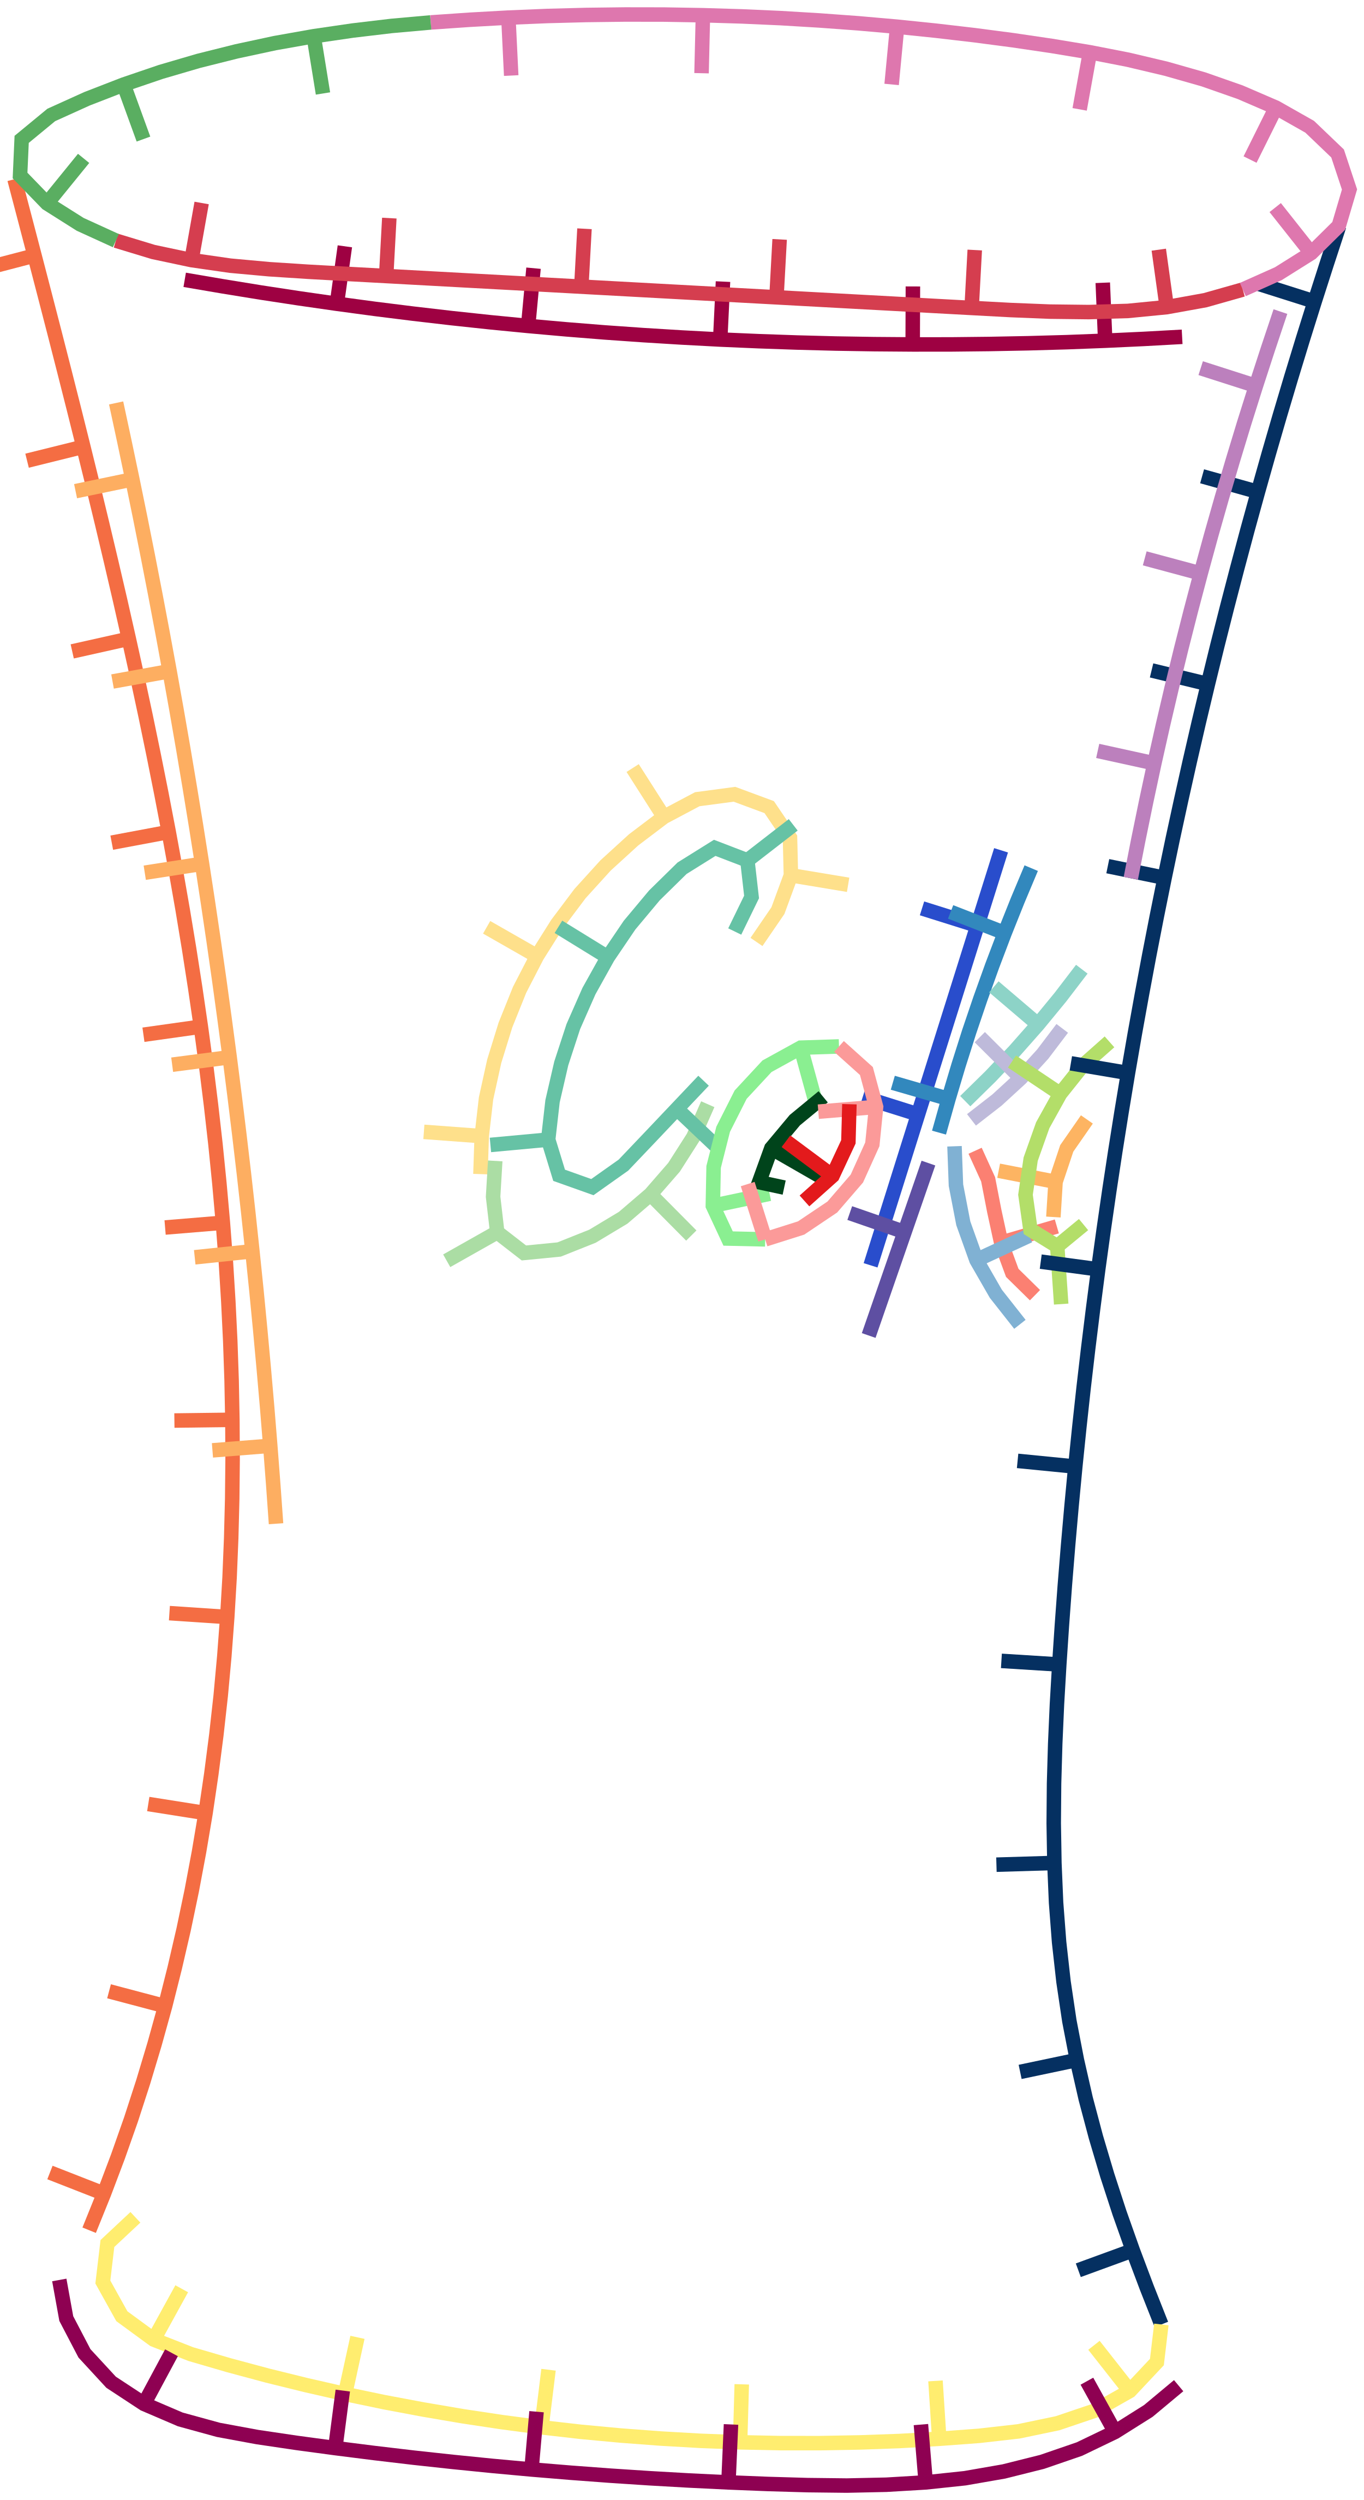 <svg viewBox = '-47.043 -86.203 94.085 172.406' xmlns = 'http://www.w3.org/2000/svg'>
<path stroke-width='1' fill='none' stroke='#9E0142' d='M 34.497 -62.976 L 31.845 -62.83 L 29.191 -62.707 L 26.537 -62.606 L 23.881 -62.532 L 21.225 -62.481 L 18.569 -62.452 L 15.912 -62.45 L 13.256 -62.47 L 10.6 -62.513 L 7.944 -62.582 L 5.289 -62.674 L 2.635 -62.788 L -0.018 -62.929 L -2.669 -63.092 L -5.319 -63.278 L -7.967 -63.49 L -10.613 -63.725 L -13.257 -63.983 L -15.899 -64.266 L -18.537 -64.572 L -21.174 -64.901 L -23.806 -65.255 L -26.436 -65.633 L -29.062 -66.033 L -31.684 -66.459 L -34.303 -66.906' /><line stroke-width='1' x1='29.191' y1='-62.707' x2='29.023' y2='-66.704' fill='none' stroke='#9E0142' />
<line stroke-width='1' x1='15.912' y1='-62.45' x2='15.926' y2='-66.45' fill='none' stroke='#9E0142' />
<line stroke-width='1' x1='2.635' y1='-62.788' x2='2.827' y2='-66.784' fill='none' stroke='#9E0142' />
<line stroke-width='1' x1='-10.613' y1='-63.725' x2='-10.242' y2='-67.708' fill='none' stroke='#9E0142' />
<line stroke-width='1' x1='-23.806' y1='-65.255' x2='-23.255' y2='-69.217' fill='none' stroke='#9E0142' />
<path stroke-width='1' fill='none' stroke='#D53E4F' d='M 38.681 -66.235 L 36.089 -65.502 L 33.437 -65.023 L 30.754 -64.761 L 28.06 -64.682 L 25.364 -64.714 L 22.67 -64.822 L 19.977 -64.967 L 17.285 -65.113 L 14.593 -65.26 L 11.901 -65.406 L 9.208 -65.553 L 6.516 -65.7 L 3.824 -65.846 L 1.132 -65.993 L -1.561 -66.14 L -4.253 -66.287 L -6.945 -66.434 L -9.637 -66.581 L -12.33 -66.728 L -15.022 -66.874 L -17.714 -67.021 L -20.406 -67.168 L -23.099 -67.314 L -25.791 -67.463 L -28.481 -67.638 L -31.166 -67.883 L -33.834 -68.267 L -36.471 -68.826 L -39.05 -69.608' /><line stroke-width='1' x1='33.437' y1='-65.023' x2='32.887' y2='-68.985' fill='none' stroke='#D53E4F' />
<line stroke-width='1' x1='19.977' y1='-64.967' x2='20.193' y2='-68.961' fill='none' stroke='#D53E4F' />
<line stroke-width='1' x1='6.516' y1='-65.7' x2='6.734' y2='-69.694' fill='none' stroke='#D53E4F' />
<line stroke-width='1' x1='-6.945' y1='-66.434' x2='-6.727' y2='-70.428' fill='none' stroke='#D53E4F' />
<line stroke-width='1' x1='-20.406' y1='-67.168' x2='-20.189' y2='-71.162' fill='none' stroke='#D53E4F' />
<line stroke-width='1' x1='-33.834' y1='-68.267' x2='-33.134' y2='-72.205' fill='none' stroke='#D53E4F' />
<path stroke-width='1' fill='none' stroke='#F46D43' d='M -46.043 -73.846 L -45.352 -71.214 L -44.663 -68.581 L -43.978 -65.947 L -43.297 -63.312 L -42.622 -60.675 L -41.954 -58.037 L -41.294 -55.396 L -40.643 -52.754 L -40.003 -50.108 L -39.375 -47.46 L -38.758 -44.809 L -38.158 -42.155 L -37.571 -39.497 L -37.001 -36.836 L -36.45 -34.171 L -35.917 -31.502 L -35.404 -28.829 L -34.913 -26.152 L -34.444 -23.471 L -34 -20.786 L -33.582 -18.097 L -33.188 -15.404 L -32.824 -12.707 L -32.489 -10.006 L -32.182 -7.301 L -31.91 -4.593 L -31.669 -1.883 L -31.462 0.831 L -31.294 3.548 L -31.161 6.266 L -31.067 8.986 L -31.014 11.707 L -30.998 14.428 L -31.026 17.15 L -31.096 19.871 L -31.207 22.59 L -31.367 25.307 L -31.571 28.021 L -31.819 30.731 L -32.12 33.436 L -32.468 36.135 L -32.865 38.828 L -33.317 41.511 L -33.819 44.186 L -34.376 46.85 L -34.99 49.502 L -35.655 52.141 L -36.383 54.763 L -37.166 57.369 L -38.006 59.958 L -38.911 62.525 L -39.873 65.071 L -40.893 67.594' /><line stroke-width='1' x1='-44.663' y1='-68.581' x2='-48.533' y2='-67.571' fill='none' stroke='#F46D43' />
<line stroke-width='1' x1='-41.294' y1='-55.396' x2='-45.176' y2='-54.433' fill='none' stroke='#F46D43' />
<line stroke-width='1' x1='-38.158' y1='-42.155' x2='-42.061' y2='-41.282' fill='none' stroke='#F46D43' />
<line stroke-width='1' x1='-35.404' y1='-28.829' x2='-39.335' y2='-28.092' fill='none' stroke='#F46D43' />
<line stroke-width='1' x1='-33.188' y1='-15.404' x2='-37.149' y2='-14.847' fill='none' stroke='#F46D43' />
<line stroke-width='1' x1='-31.669' y1='-1.883' x2='-35.655' y2='-1.554' fill='none' stroke='#F46D43' />
<line stroke-width='1' x1='-31.014' y1='11.707' x2='-35.014' y2='11.758' fill='none' stroke='#F46D43' />
<line stroke-width='1' x1='-31.367' y1='25.307' x2='-35.358' y2='25.04' fill='none' stroke='#F46D43' />
<line stroke-width='1' x1='-32.865' y1='38.828' x2='-36.816' y2='38.203' fill='none' stroke='#F46D43' />
<line stroke-width='1' x1='-35.655' y1='52.141' x2='-39.522' y2='51.117' fill='none' stroke='#F46D43' />
<line stroke-width='1' x1='-39.873' y1='65.071' x2='-43.598' y2='63.614' fill='none' stroke='#F46D43' />
<path stroke-width='1' fill='none' stroke='#FDAE61' d='M -39.033 -58.416 L -38.467 -55.782 L -37.913 -53.145 L -37.373 -50.505 L -36.846 -47.862 L -36.332 -45.217 L -35.831 -42.57 L -35.344 -39.919 L -34.87 -37.267 L -34.409 -34.612 L -33.962 -31.955 L -33.527 -29.296 L -33.106 -26.634 L -32.699 -23.971 L -32.304 -21.305 L -31.923 -18.638 L -31.556 -15.968 L -31.201 -13.297 L -30.861 -10.624 L -30.534 -7.95 L -30.219 -5.274 L -29.919 -2.596 L -29.633 0.084 L -29.358 2.764 L -29.099 5.446 L -28.853 8.129 L -28.619 10.814 L -28.401 13.499 L -28.195 16.186 L -28.003 18.874' /><line stroke-width='1' x1='-37.913' y1='-53.145' x2='-41.83' y2='-52.332' fill='none' stroke='#FDAE61' />
<line stroke-width='1' x1='-35.344' y1='-39.919' x2='-39.28' y2='-39.206' fill='none' stroke='#FDAE61' />
<line stroke-width='1' x1='-33.106' y1='-26.634' x2='-37.058' y2='-26.02' fill='none' stroke='#FDAE61' />
<line stroke-width='1' x1='-31.201' y1='-13.297' x2='-35.168' y2='-12.781' fill='none' stroke='#FDAE61' />
<line stroke-width='1' x1='-29.633' y1='0.084' x2='-33.611' y2='0.5' fill='none' stroke='#FDAE61' />
<line stroke-width='1' x1='-28.401' y1='13.499' x2='-32.389' y2='13.814' fill='none' stroke='#FDAE61' />
<path stroke-width='1' fill='none' stroke='#FEE08B' d='M 5.137 -21.246 L 6.614 -23.403 L 7.512 -25.842 L 7.449 -28.43 L 6.015 -30.543 L 3.618 -31.43 L 1.054 -31.089 L -1.252 -29.866 L -3.339 -28.285 L -5.274 -26.52 L -7.034 -24.582 L -8.608 -22.488 L -10.002 -20.272 L -11.203 -17.945 L -12.18 -15.515 L -12.954 -13.013 L -13.517 -10.455 L -13.816 -7.854 L -13.903 -5.236' /><line stroke-width='1' x1='7.512' y1='-25.842' x2='11.458' y2='-25.187' fill='none' stroke='#FEE08B' />
<line stroke-width='1' x1='-1.252' y1='-29.866' x2='-3.404' y2='-33.238' fill='none' stroke='#FEE08B' />
<line stroke-width='1' x1='-10.002' y1='-20.272' x2='-13.476' y2='-22.256' fill='none' stroke='#FEE08B' />
<line stroke-width='1' x1='-13.816' y1='-7.854' x2='-17.805' y2='-8.149' fill='none' stroke='#FEE08B' />
<path stroke-width='1' fill='none' stroke='#ABDDA4' d='M -12.883 -6.146 L -13.031 -3.674 L -12.746 -1.226 L -10.905 0.201 L -8.475 -0.037 L -6.178 -0.952 L -4.056 -2.227 L -2.176 -3.838 L -0.552 -5.705 L 0.78 -7.79 L 1.777 -10.056' /><line stroke-width='1' x1='-12.746' y1='-1.226' x2='-16.23' y2='0.74' fill='none' stroke='#ABDDA4' />
<line stroke-width='1' x1='-2.176' y1='-3.838' x2='0.641' y2='-0.999' fill='none' stroke='#ABDDA4' />
<path stroke-width='1' fill='none' stroke='#66C2A5' d='M 3.637 -21.966 L 4.798 -24.347 L 4.509 -26.871 L 2.256 -27.735 L 0.004 -26.329 L -1.904 -24.456 L -3.618 -22.405 L -5.118 -20.192 L -6.419 -17.857 L -7.497 -15.411 L -8.328 -12.87 L -8.93 -10.265 L -9.231 -7.615 L -8.477 -5.154 L -6.183 -4.338 L -4.038 -5.857 L -2.193 -7.794 L -0.353 -9.735 L 1.487 -11.676' /><line stroke-width='1' x1='4.509' y1='-26.871' x2='7.671' y2='-29.321' fill='none' stroke='#66C2A5' />
<line stroke-width='1' x1='-5.118' y1='-20.192' x2='-8.524' y2='-22.289' fill='none' stroke='#66C2A5' />
<line stroke-width='1' x1='-9.231' y1='-7.615' x2='-13.214' y2='-7.247' fill='none' stroke='#66C2A5' />
<line stroke-width='1' x1='-0.353' y1='-9.735' x2='2.55' y2='-6.983' fill='none' stroke='#66C2A5' />
<path stroke-width='1' fill='none' stroke='#294dcc' d='M 22.007 -27.566 L 21.189 -24.964 L 20.371 -22.363 L 19.553 -19.761 L 18.735 -17.159 L 17.916 -14.557 L 17.098 -11.955 L 16.28 -9.353 L 15.462 -6.752 L 14.644 -4.15 L 13.825 -1.548 L 13.007 1.054' /><line stroke-width='1' x1='20.371' y1='-22.363' x2='16.555' y2='-23.562' fill='none' stroke='#294dcc' />
<line stroke-width='1' x1='16.28' y1='-9.353' x2='12.464' y2='-10.553' fill='none' stroke='#294dcc' />
<path stroke-width='1' fill='none' stroke='#3288BD' d='M 24.087 -26.336 L 23.151 -24.108 L 22.254 -21.864 L 21.397 -19.605 L 20.58 -17.33 L 19.804 -15.042 L 19.073 -12.738 L 18.382 -10.423 L 17.727 -8.096' /><line stroke-width='1' x1='22.254' y1='-21.864' x2='18.527' y2='-23.316' fill='none' stroke='#3288BD' />
<line stroke-width='1' x1='18.382' y1='-10.423' x2='14.54' y2='-11.536' fill='none' stroke='#3288BD' />
<path stroke-width='1' fill='none' stroke='#5E4FA2' d='M 16.997 -5.996 L 16.174 -3.618 L 15.35 -1.24 L 14.525 1.138 L 13.701 3.516 L 12.877 5.894' /><line stroke-width='1' x1='15.35' y1='-1.24' x2='11.57' y2='-2.55' fill='none' stroke='#5E4FA2' />
<path stroke-width='1' fill='none' stroke='#8DD3C7' d='M 27.577 -19.366 L 26.099 -17.435 L 24.555 -15.557 L 22.946 -13.734 L 21.273 -11.969 L 19.537 -10.266' /><line stroke-width='1' x1='24.555' y1='-15.557' x2='21.511' y2='-18.151' fill='none' stroke='#8DD3C7' />
<path stroke-width='1' fill='none' stroke='#BEBADA' d='M 26.227 -15.286 L 24.878 -13.507 L 23.375 -11.856 L 21.73 -10.347 L 19.967 -8.976' /><line stroke-width='1' x1='23.375' y1='-11.856' x2='20.541' y2='-14.679' fill='none' stroke='#BEBADA' />
<path stroke-width='1' fill='none' stroke='#FB8072' d='M 24.347 3.114 L 22.78 1.574 L 22.013 -0.51 L 21.54 -2.686 L 21.116 -4.873 L 20.217 -6.846' /><line stroke-width='1' x1='22.013' y1='-0.51' x2='25.854' y2='-1.629' fill='none' stroke='#FB8072' />
<path stroke-width='1' fill='none' stroke='#80B1D3' d='M 23.307 5.124 L 21.646 3.015 L 20.308 0.688 L 19.404 -1.839 L 18.896 -4.474 L 18.797 -7.156' /><line stroke-width='1' x1='20.308' y1='0.688' x2='23.94' y2='-0.989' fill='none' stroke='#80B1D3' />
<path stroke-width='1' fill='none' stroke='#FDB462' d='M 27.927 -9.006 L 26.538 -7.007 L 25.767 -4.704 L 25.617 -2.276' /><line stroke-width='1' x1='25.767' y1='-4.704' x2='21.841' y2='-5.469' fill='none' stroke='#FDB462' />
<path stroke-width='1' fill='none' stroke='#B3DE69' d='M 29.487 -14.356 L 27.631 -12.71 L 26.084 -10.772 L 24.881 -8.604 L 24.05 -6.266 L 23.692 -3.811 L 24.033 -1.402 L 25.882 -0.262 L 27.697 -1.756' /><line stroke-width='1' x1='26.084' y1='-10.772' x2='22.761' y2='-12.998' fill='none' stroke='#B3DE69' />
<line stroke-width='1' x1='25.882' y1='-0.262' x2='26.155' y2='3.728' fill='none' stroke='#B3DE69' />
<path stroke-width='1' fill='none' stroke='#053061' d='M 45.327 -70.616 L 44.474 -68.014 L 43.637 -65.406 L 42.818 -62.792 L 42.018 -60.173 L 41.236 -57.548 L 40.472 -54.918 L 39.727 -52.282 L 38.999 -49.642 L 38.292 -46.996 L 37.601 -44.345 L 36.929 -41.69 L 36.276 -39.03 L 35.641 -36.366 L 35.025 -33.697 L 34.428 -31.025 L 33.847 -28.348 L 33.287 -25.667 L 32.745 -22.982 L 32.221 -20.294 L 31.718 -17.602 L 31.231 -14.906 L 30.764 -12.208 L 30.316 -9.506 L 29.886 -6.801 L 29.475 -4.093 L 29.083 -1.382 L 28.709 1.331 L 28.356 4.047 L 28.02 6.765 L 27.703 9.486 L 27.407 12.209 L 27.128 14.933 L 26.869 17.66 L 26.629 20.388 L 26.407 23.118 L 26.206 25.849 L 26.023 28.582 L 25.863 31.316 L 25.742 34.053 L 25.663 36.79 L 25.64 39.529 L 25.686 42.267 L 25.802 45.004 L 26.011 47.734 L 26.315 50.456 L 26.718 53.165 L 27.238 55.854 L 27.846 58.524 L 28.55 61.171 L 29.33 63.796 L 30.178 66.4 L 31.093 68.982 L 32.057 71.545 L 33.064 74.092' /><line stroke-width='1' x1='43.637' y1='-65.406' x2='39.824' y2='-66.615' fill='none' stroke='#053061' />
<line stroke-width='1' x1='39.727' y1='-52.282' x2='35.875' y2='-53.358' fill='none' stroke='#053061' />
<line stroke-width='1' x1='36.276' y1='-39.03' x2='32.389' y2='-39.971' fill='none' stroke='#053061' />
<line stroke-width='1' x1='33.287' y1='-25.667' x2='29.369' y2='-26.471' fill='none' stroke='#053061' />
<line stroke-width='1' x1='30.764' y1='-12.208' x2='26.82' y2='-12.876' fill='none' stroke='#053061' />
<line stroke-width='1' x1='28.709' y1='1.331' x2='24.744' y2='0.8' fill='none' stroke='#053061' />
<line stroke-width='1' x1='27.128' y1='14.933' x2='23.148' y2='14.54' fill='none' stroke='#053061' />
<line stroke-width='1' x1='26.023' y1='28.582' x2='22.031' y2='28.332' fill='none' stroke='#053061' />
<line stroke-width='1' x1='25.686' y1='42.267' x2='21.688' y2='42.386' fill='none' stroke='#053061' />
<line stroke-width='1' x1='27.238' y1='55.854' x2='23.323' y2='56.677' fill='none' stroke='#053061' />
<line stroke-width='1' x1='31.093' y1='68.982' x2='27.335' y2='70.354' fill='none' stroke='#053061' />
<path stroke-width='1' fill='none' stroke='#BC80BD' d='M 41.277 -64.716 L 40.421 -62.159 L 39.586 -59.594 L 38.775 -57.022 L 37.991 -54.442 L 37.229 -51.855 L 36.491 -49.261 L 35.779 -46.66 L 35.09 -44.053 L 34.426 -41.439 L 33.787 -38.819 L 33.172 -36.193 L 32.581 -33.562 L 32.016 -30.925 L 31.474 -28.283 L 30.957 -25.636' /><line stroke-width='1' x1='39.586' y1='-59.594' x2='35.777' y2='-60.815' fill='none' stroke='#BC80BD' />
<line stroke-width='1' x1='35.779' y1='-46.66' x2='31.917' y2='-47.699' fill='none' stroke='#BC80BD' />
<line stroke-width='1' x1='32.581' y1='-33.562' x2='28.674' y2='-34.419' fill='none' stroke='#BC80BD' />
<path stroke-width='1' fill='none' stroke='#FFED6F' d='M 33.064 74.092 L 32.757 76.686 L 30.888 78.676 L 28.505 80.025 L 25.905 80.905 L 23.216 81.465 L 20.485 81.774 L 17.744 81.977 L 14.999 82.131 L 12.252 82.228 L 9.504 82.277 L 6.755 82.275 L 4.007 82.22 L 1.26 82.117 L -1.484 81.959 L -4.225 81.753 L -6.962 81.498 L -9.693 81.187 L -12.419 80.829 L -15.137 80.42 L -17.847 79.958 L -20.548 79.451 L -23.239 78.889 L -25.919 78.278 L -28.588 77.62 L -31.243 76.907 L -33.882 76.138 L -36.437 75.136 L -38.637 73.526 L -39.949 71.167 L -39.634 68.511 L -37.703 66.704' /><line stroke-width='1' x1='30.888' y1='78.676' x2='28.416' y2='75.531' fill='none' stroke='#FFED6F' />
<line stroke-width='1' x1='17.744' y1='81.977' x2='17.484' y2='77.985' fill='none' stroke='#FFED6F' />
<line stroke-width='1' x1='4.007' y1='82.22' x2='4.122' y2='78.221' fill='none' stroke='#FFED6F' />
<line stroke-width='1' x1='-9.693' y1='81.187' x2='-9.207' y2='77.216' fill='none' stroke='#FFED6F' />
<line stroke-width='1' x1='-23.239' y1='78.889' x2='-22.386' y2='74.981' fill='none' stroke='#FFED6F' />
<line stroke-width='1' x1='-36.437' y1='75.136' x2='-34.509' y2='71.631' fill='none' stroke='#FFED6F' />
<path stroke-width='1' fill='none' stroke='#8E0152' d='M 34.257 78.314 L 32.167 80.056 L 29.865 81.505 L 27.413 82.685 L 24.84 83.569 L 22.199 84.23 L 19.517 84.697 L 16.81 84.984 L 14.092 85.145 L 11.369 85.203 L 8.646 85.172 L 5.925 85.093 L 3.204 84.985 L 0.484 84.853 L -2.235 84.698 L -4.952 84.52 L -7.668 84.318 L -10.382 84.094 L -13.093 83.845 L -15.803 83.573 L -18.51 83.279 L -21.214 82.96 L -23.916 82.619 L -26.615 82.255 L -29.308 81.856 L -31.986 81.361 L -34.609 80.641 L -37.108 79.57 L -39.378 78.079 L -41.217 76.086 L -42.471 73.686 L -42.953 71.024' /><line stroke-width='1' x1='29.865' y1='81.505' x2='27.929' y2='78.005' fill='none' stroke='#8E0152' />
<line stroke-width='1' x1='16.81' y1='84.984' x2='16.48' y2='80.997' fill='none' stroke='#8E0152' />
<line stroke-width='1' x1='3.204' y1='84.985' x2='3.38' y2='80.989' fill='none' stroke='#8E0152' />
<line stroke-width='1' x1='-10.382' y1='84.094' x2='-10.034' y2='80.109' fill='none' stroke='#8E0152' />
<line stroke-width='1' x1='-23.916' y1='82.619' x2='-23.398' y2='78.653' fill='none' stroke='#8E0152' />
<line stroke-width='1' x1='-37.108' y1='79.57' x2='-35.214' y2='76.046' fill='none' stroke='#8E0152' />
<path stroke-width='1' fill='none' stroke='#DE77AE' d='M -17.333 -84.656 L -14.655 -84.84 L -11.975 -84.989 L -9.293 -85.1 L -6.609 -85.17 L -3.925 -85.203 L -1.241 -85.199 L 1.443 -85.153 L 4.126 -85.072 L 6.807 -84.953 L 9.487 -84.792 L 12.164 -84.596 L 14.838 -84.362 L 17.508 -84.087 L 20.174 -83.777 L 22.836 -83.428 L 25.491 -83.037 L 28.139 -82.598 L 30.774 -82.083 L 33.385 -81.465 L 35.967 -80.731 L 38.5 -79.844 L 40.964 -78.782 L 43.296 -77.461 L 45.22 -75.62 L 46.043 -73.137 L 45.3 -70.627 L 43.4 -68.752 L 41.13 -67.328 L 38.681 -66.235' /><line stroke-width='1' x1='-11.975' y1='-84.989' x2='-11.781' y2='-80.993' fill='none' stroke='#DE77AE' />
<line stroke-width='1' x1='1.443' y1='-85.153' x2='1.348' y2='-81.154' fill='none' stroke='#DE77AE' />
<line stroke-width='1' x1='14.838' y1='-84.362' x2='14.459' y2='-80.38' fill='none' stroke='#DE77AE' />
<line stroke-width='1' x1='28.139' y1='-82.598' x2='27.428' y2='-78.661' fill='none' stroke='#DE77AE' />
<line stroke-width='1' x1='40.964' y1='-78.782' x2='39.183' y2='-75.2' fill='none' stroke='#DE77AE' />
<line stroke-width='1' x1='43.4' y1='-68.752' x2='40.918' y2='-71.888' fill='none' stroke='#DE77AE' />
<path stroke-width='1' fill='none' stroke='#5AAE61' d='M -39.05 -69.608 L -41.512 -70.732 L -43.799 -72.177 L -45.66 -74.099 L -45.549 -76.593 L -43.507 -78.276 L -41.04 -79.392 L -38.514 -80.371 L -35.949 -81.244 L -33.349 -82.005 L -30.72 -82.663 L -28.071 -83.232 L -25.404 -83.705 L -22.722 -84.096 L -20.032 -84.415 L -17.333 -84.656' /><line stroke-width='1' x1='-43.799' y1='-72.177' x2='-41.276' y2='-75.281' fill='none' stroke='#5AAE61' />
<line stroke-width='1' x1='-38.514' y1='-80.371' x2='-37.147' y2='-76.612' fill='none' stroke='#5AAE61' />
<line stroke-width='1' x1='-25.404' y1='-83.705' x2='-24.765' y2='-79.757' fill='none' stroke='#5AAE61' />
<path stroke-width='1' fill='none' stroke='#8AEF91' d='M 5.737 -0.736 L 3.181 -0.793 L 2.127 -3.054 L 2.18 -5.73 L 2.837 -8.325 L 4.044 -10.715 L 5.863 -12.675 L 8.188 -13.955 L 10.829 -14.04' /><line stroke-width='1' x1='2.127' y1='-3.054' x2='6.041' y2='-3.881' fill='none' stroke='#8AEF91' />
<line stroke-width='1' x1='8.188' y1='-13.955' x2='9.246' y2='-10.098' fill='none' stroke='#8AEF91' />
<path stroke-width='1' fill='none' stroke='#00441B' d='M 7.047 -4.306 L 5.314 -4.679 L 6.161 -7.018 L 7.783 -8.958 L 9.737 -10.566' /><line stroke-width='1' x1='6.161' y1='-7.018' x2='9.628' y2='-5.024' fill='none' stroke='#00441B' />
<path stroke-width='1' fill='none' stroke='#FB9A99' d='M 10.829 -14.04 L 12.719 -12.344 L 13.388 -9.868 L 13.129 -7.291 L 12.061 -4.929 L 10.368 -2.966 L 8.215 -1.52 L 5.737 -0.736' /><line stroke-width='1' x1='13.388' y1='-9.868' x2='9.402' y2='-9.541' fill='none' stroke='#FB9A99' />
<line stroke-width='1' x1='5.737' y1='-0.736' x2='4.531' y2='-4.55' fill='none' stroke='#FB9A99' />
<path stroke-width='1' fill='none' stroke='#E31A1C' d='M 11.547 -10.056 L 11.477 -7.462 L 10.381 -5.116 L 8.447 -3.386' /><line stroke-width='1' x1='10.381' y1='-5.116' x2='7.17' y2='-7.502' fill='none' stroke='#E31A1C' />
</svg>
